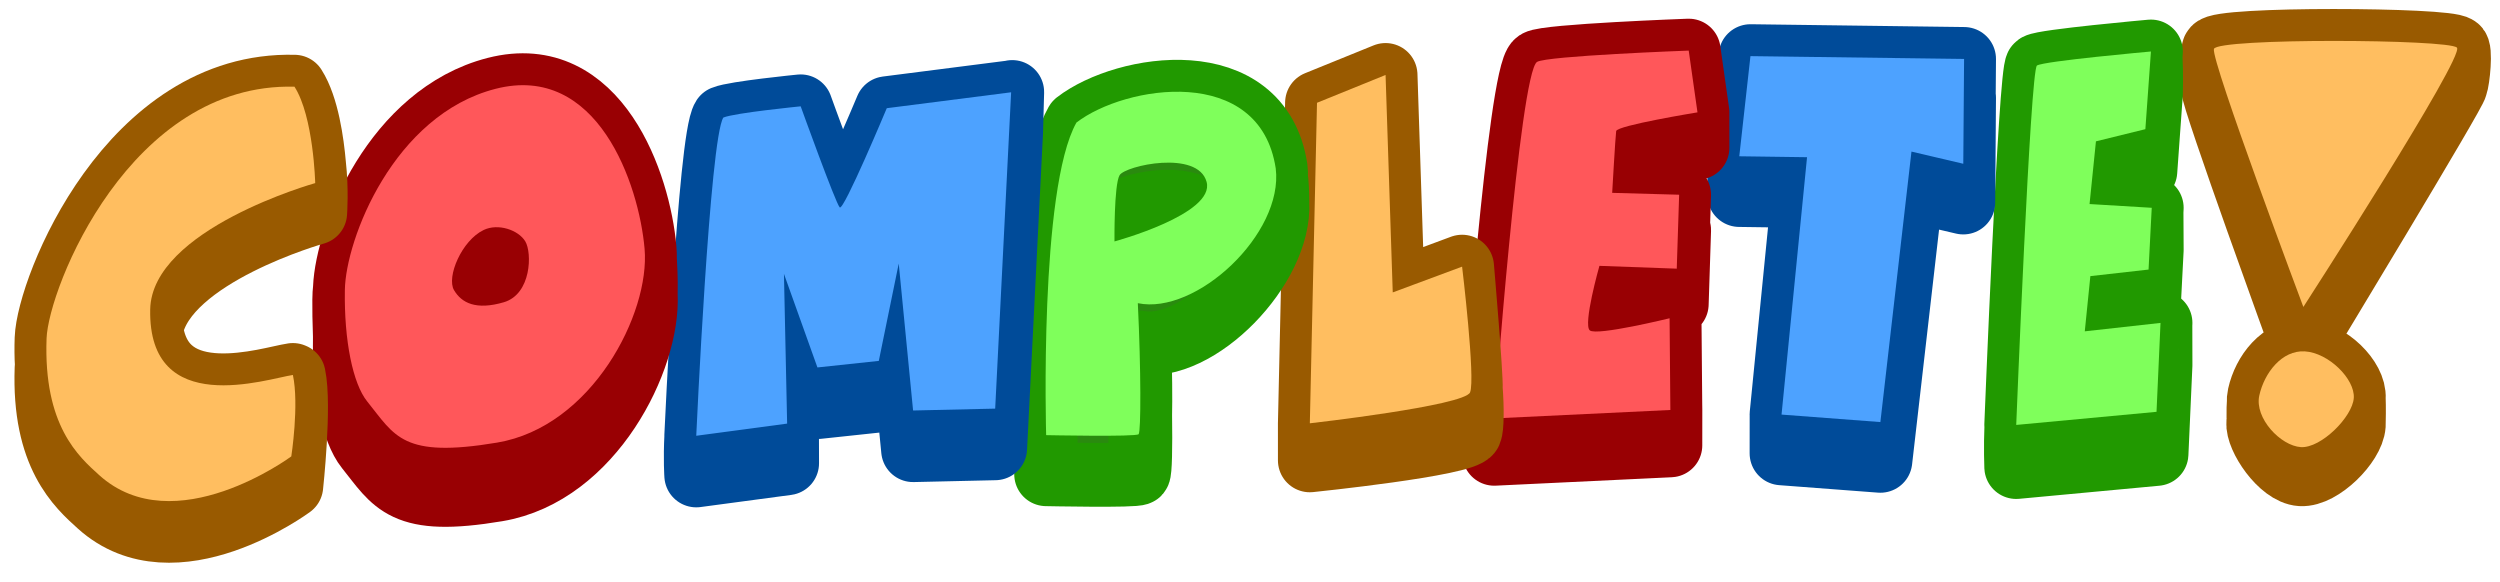 <?xml version="1.0" encoding="UTF-8" standalone="no"?><!DOCTYPE svg PUBLIC "-//W3C//DTD SVG 1.1//EN" "http://www.w3.org/Graphics/SVG/1.1/DTD/svg11.dtd"><svg width="100%" height="100%" viewBox="0 0 795 185" version="1.1" xmlns="http://www.w3.org/2000/svg" xmlns:xlink="http://www.w3.org/1999/xlink" xml:space="preserve" xmlns:serif="http://www.serif.com/" style="fill-rule:evenodd;clip-rule:evenodd;stroke-linecap:round;stroke-linejoin:round;stroke-miterlimit:1.5;"><rect id="complete3" x="0.975" y="0.204" width="793.949" height="183.952" style="fill:none;"/><path d="M778.386,21.129c0.618,0.073 2.42,-6.073 2.908,-5.998c1.362,0.211 0.359,10.447 -0.375,12.157c0.596,0.878 -48.827,82.476 -48.827,82.476c-0,-0 -28.534,-78.368 -28.439,-82.042c0.016,-0.602 -0.292,-11.911 0.375,-12.157c0.377,-0.139 1.589,5.626 2.14,5.503c-0.928,-3.131 -2.287,-4.998 -2.14,-5.503c1.029,-3.529 74.571,-3.137 77.266,-0.434c0.414,0.416 -1.142,2.507 -2.908,5.998Z" style="fill:#995a00;stroke:#995a00;stroke-width:20.29px;"/><path d="M732.467,97.607c-0,-0 -29.467,-78.513 -28.439,-82.042c1.029,-3.529 74.571,-3.137 77.266,-0.434c2.694,2.704 -48.827,82.476 -48.827,82.476Z" style="fill:#ffbe60;"/><path d="M748.497,126.667c0.106,2.226 0.05,7.889 0.008,8.519c-0.4,6.009 -10.417,16.025 -16.827,15.625c-6.41,-0.401 -14,-11.776 -13.555,-16.449c0.153,-1.113 -0.02,-4.436 0.148,-6.254c-0.042,-0.794 0.015,-1.582 0.186,-2.352c1.602,-7.212 7.211,-14.423 14.423,-14.022c7.611,0.422 16.026,8.814 15.625,14.823c-0.002,0.037 -0.005,0.073 -0.008,0.11Z" style="fill:#995a00;stroke:#995a00;stroke-width:20.29px;"/><path d="M732.88,111.734c7.611,0.422 16.026,8.814 15.625,14.823c-0.4,6.01 -10.417,16.026 -16.827,15.626c-6.41,-0.401 -14.824,-9.215 -13.221,-16.427c1.602,-7.212 7.211,-14.423 14.423,-14.022Z" style="fill:#ffbe60;"/><path d="M687.013,103.347l0.03,12.734l-1.268,28.274l-44.615,4.166c-0,0 -0.254,-6.155 0.049,-13.399l-0.049,0.004c-0,0 4.483,-112.869 6.591,-114.286c2.107,-1.416 36.25,-4.464 36.25,-4.464l-0.108,1.503c0.289,6.11 0.108,11.892 0.108,11.892l-1.775,24.702l-15.717,3.869l-0.674,6.627l18.419,1.109l-0.066,1.289l0.066,12.106l-1.014,19.643l-18.505,2.084l-0.406,4.012l22.628,-2.517l0.054,-0.036l0.001,0.03l0.031,-0.003l-0.03,0.661Z" style="fill:#219900;stroke:#219900;stroke-width:20.29px;"/><path d="M641.16,135.126c-0,0 4.483,-112.869 6.591,-114.286c2.107,-1.416 36.25,-4.464 36.25,-4.464l-1.775,24.702l-15.717,3.869l-2.028,19.941l19.773,1.19l-1.014,19.643l-18.505,2.084l-1.775,17.559l24.083,-2.678l-1.268,28.274l-44.615,4.166Z" style="fill:#7fff5b;"/><path d="M553.124,49.696l-0.031,-0.001l3.549,-31.845l67.937,0.893l-0.094,12.322l0.094,0.001l-0.254,33.334l-16.477,-3.869l-9.887,86.012l-31.433,-2.381l0.013,-12.322l-0.013,-0.001l6.892,-69.539l-20.327,-0.281l0.019,-12.257l0.012,-0.066Z" style="fill:#004b99;stroke:#004b99;stroke-width:20.29px;"/><path d="M566.528,131.839l8.112,-81.846l-21.547,-0.298l3.549,-31.845l67.937,0.893l-0.254,33.333l-16.477,-3.869l-9.887,86.013l-31.433,-2.381Z" style="fill:#4da2ff;"/><path d="M531.166,128.71l0.024,1.666l-0.01,11.25l-56.022,2.679c-0,-0 -0.433,-5.207 0.044,-11.23c0.001,-0.008 0.001,-0.016 0.002,-0.024l-0.046,0.002c-0,0 8.094,-109.691 13.609,-113.356c2.921,-1.941 48.244,-3.609 48.244,-3.609l2.788,19.643c0,0 -0.004,0.001 -0.013,0.002l0.004,0.01l0.009,11.24c0,-0 -25.603,4.167 -25.856,5.952c-0.108,0.761 -0.354,4.439 -0.601,8.41l20.627,0.577l-0.364,11.241l0.364,0.011l-0.761,23.512l-24.589,-0.893c0,-0 -1.32,4.649 -2.364,9.538c4.451,0.834 24.672,-4.123 24.672,-4.123l0.239,27.502Z" style="fill:#990003;stroke:#990003;stroke-width:20.29px;"/><path d="M475.158,133.053c-0,0 8.094,-109.691 13.609,-113.356c2.921,-1.941 48.244,-3.609 48.244,-3.609l2.788,19.643c0,0 -25.603,4.167 -25.856,5.953c-0.254,1.785 -1.268,19.643 -1.268,19.643l21.294,0.595l-0.761,23.512l-24.589,-0.893c0,-0 -5.323,18.75 -3.042,20.536c2.282,1.786 25.35,-3.869 25.35,-3.869l0.253,29.167l-56.022,2.678Z" style="fill:#ff575a;"/><path d="M416.536,134.261l2.273,-101.575l21.801,-8.849l2.282,69.151l22.054,-8.193c-0,-0 2.996,34.62 2.769,38.909c0.47,6.074 0.415,12.349 -0.234,13.764c-1.775,3.87 -50.953,8.929 -50.953,8.929l-0.003,-11.76l0.011,-0.376Z" style="fill:#995a00;stroke:#995a00;stroke-width:20.29px;"/><path d="M418.809,32.686l-2.281,101.924c-0,-0 49.178,-5.572 50.953,-9.832c1.774,-4.261 -2.535,-39.983 -2.535,-39.983l-22.054,8.193l-2.282,-69.151l-21.801,8.849Z" style="fill:#ffbe60;"/><path d="M332.528,129.443c-0.187,-21.143 0.344,-73.734 9.781,-90.472c15.463,-11.905 58.304,-18.75 63.374,14.583c0.362,2.972 -0.235,0.269 0.061,2.666c0.262,1.056 0.475,5.253 0.461,8.216c1.111,20.573 -25.376,47.813 -43.879,44.502c0.298,9.516 0.37,17.797 0.25,23.08c0.158,10.554 -0.03,17.946 -0.494,18.491c-0.761,0.893 -29.406,0.297 -29.406,0.297c0,0 -0.257,-8.831 -0.148,-21.363Zm47.114,-63.773c-7.488,-3.625 -22.191,0.055 -23.615,2.48c-0.71,1.207 -1.112,4.726 -1.339,8.549c2.257,-0.633 17.422,-5.034 24.954,-11.029Z" style="fill:#2a8a0f;stroke:#219900;stroke-width:20.29px;"/><path d="M332.676,138.376c0,-0 -2.281,-78.274 9.633,-99.405c15.463,-11.905 58.304,-18.75 63.374,14.583c2.535,20.834 -25.349,46.727 -43.855,42.857c1.035,21.47 1.014,40.774 0.254,41.667c-0.761,0.893 -29.406,0.298 -29.406,0.298Zm23.351,-82.657c-1.803,3.069 -1.623,21.059 -1.623,21.059c0,-0 32.087,-8.678 29.293,-18.942c-2.794,-10.265 -25.868,-5.185 -27.67,-2.117Z" style="fill:#7fff5b;"/><path d="M250.271,134.71l0.001,0.044l0.034,12.566l-28.899,3.869c0,-0 -0.369,-5.072 0.019,-12.603c0.001,-0.005 0.001,-0.01 0.001,-0.014l-0.02,0.002c0,0 4.31,-94.643 8.619,-101.191c3.549,-1.488 24.59,-3.571 24.59,-3.571c-0,-0 11.153,30.952 12.421,32.143c1.267,1.19 14.956,-31.548 14.956,-31.548l39.546,-5.06l-0.001,0.009l0.349,-0.101l-0.348,12.707l-5.07,100.596l-26.11,0.595l-4.563,-46.726l-6.338,30.952l-19.519,2.084l-10.361,-28.964l0.728,34.206l-0.035,0.005Z" style="fill:#004b99;stroke:#004b99;stroke-width:20.29px;"/><path d="M221.407,138.574c0,0 4.31,-94.643 8.619,-101.191c3.549,-1.488 24.59,-3.571 24.59,-3.571c-0,-0 11.153,30.952 12.421,32.143c1.267,1.19 14.956,-31.548 14.956,-31.548l39.546,-5.06l-5.07,100.596l-26.11,0.595l-4.563,-46.726l-6.338,30.953l-19.519,2.083l-10.647,-29.762l1.014,47.619l-28.899,3.869Z" style="fill:#4da2ff;"/><path d="M205.093,82.486c0.01,0.152 0.019,0.304 0.028,0.456c0.351,6.156 0.239,8.373 0.227,10.812c1.038,20.26 -17.099,56.916 -47.265,61.976c-30.166,5.059 -32.441,-2.091 -41.32,-13.096c-4.563,-5.654 -7.352,-19.345 -7.098,-35.416c0.018,-1.166 -0.488,-11.812 0.02,-15.687c0.674,-16.495 15.909,-55.068 47.891,-63.282c32.447,-8.333 45.629,30.357 47.404,50.893c0.093,1.075 0.13,2.192 0.113,3.344Zm-38.738,8.313c-2.642,-3.046 -8.349,-4.687 -12.526,-2.695c-2.81,1.341 -5.269,3.998 -7.057,6.97c2.738,2.186 6.954,2.947 13.439,1.043c2.914,-0.855 4.888,-2.872 6.144,-5.318Z" style="fill:#990003;stroke:#990003;stroke-width:20.29px;"/><path d="M109.665,92.238c0.253,-16.072 15.463,-55.655 47.911,-63.989c32.447,-8.333 45.629,30.357 47.404,50.893c1.774,20.536 -16.731,56.548 -46.897,61.608c-30.166,5.059 -32.441,-2.091 -41.32,-13.096c-4.563,-5.654 -7.352,-19.345 -7.098,-35.416Zm44.164,-19.114c-7.041,3.359 -11.882,14.985 -9.462,19.118c2.421,4.134 7.042,6.459 15.844,3.875c8.802,-2.583 9.022,-15.759 6.821,-19.376c-2.2,-3.617 -8.621,-5.802 -13.203,-3.617Z" style="fill:#ff575a;"/><path d="M14.885,115.988c-0.153,-2.59 -0.185,-5.37 -0.076,-8.358c0.589,-16.082 26.616,-81.47 78.838,-80.06c4.037,6.32 5.619,17.753 6.226,24.729c0.91,7.971 0.364,15.387 0.364,15.387c0,-0 -47.608,13.354 -52.133,36.935c3.8,27.065 37.451,15.729 45.036,14.616c0.01,0.05 0.021,0.101 0.031,0.152c0.082,-0.015 0.162,-0.029 0.238,-0.04c2.028,9.524 -0.776,35.242 -0.776,35.242c-0,-0 -37.186,27.543 -61.093,5.952c-6.591,-5.952 -17.745,-15.774 -16.731,-43.452c0.013,-0.346 0.038,-0.714 0.076,-1.103Z" style="fill:#995a00;stroke:#995a00;stroke-width:20.29px;"/><path d="M14.809,107.63c0.589,-16.082 26.616,-81.47 78.838,-80.06c6.084,9.524 6.59,30.655 6.59,30.655c0,-0 -51.986,14.583 -52.473,40.178c-0.665,34.909 37.264,22.024 45.376,20.834c2.028,9.524 -0.507,25.893 -0.507,25.893c-0,-0 -37.186,27.543 -61.093,5.952c-6.591,-5.952 -17.745,-15.774 -16.731,-43.452Z" style="fill:#ffbe60;"/></svg>